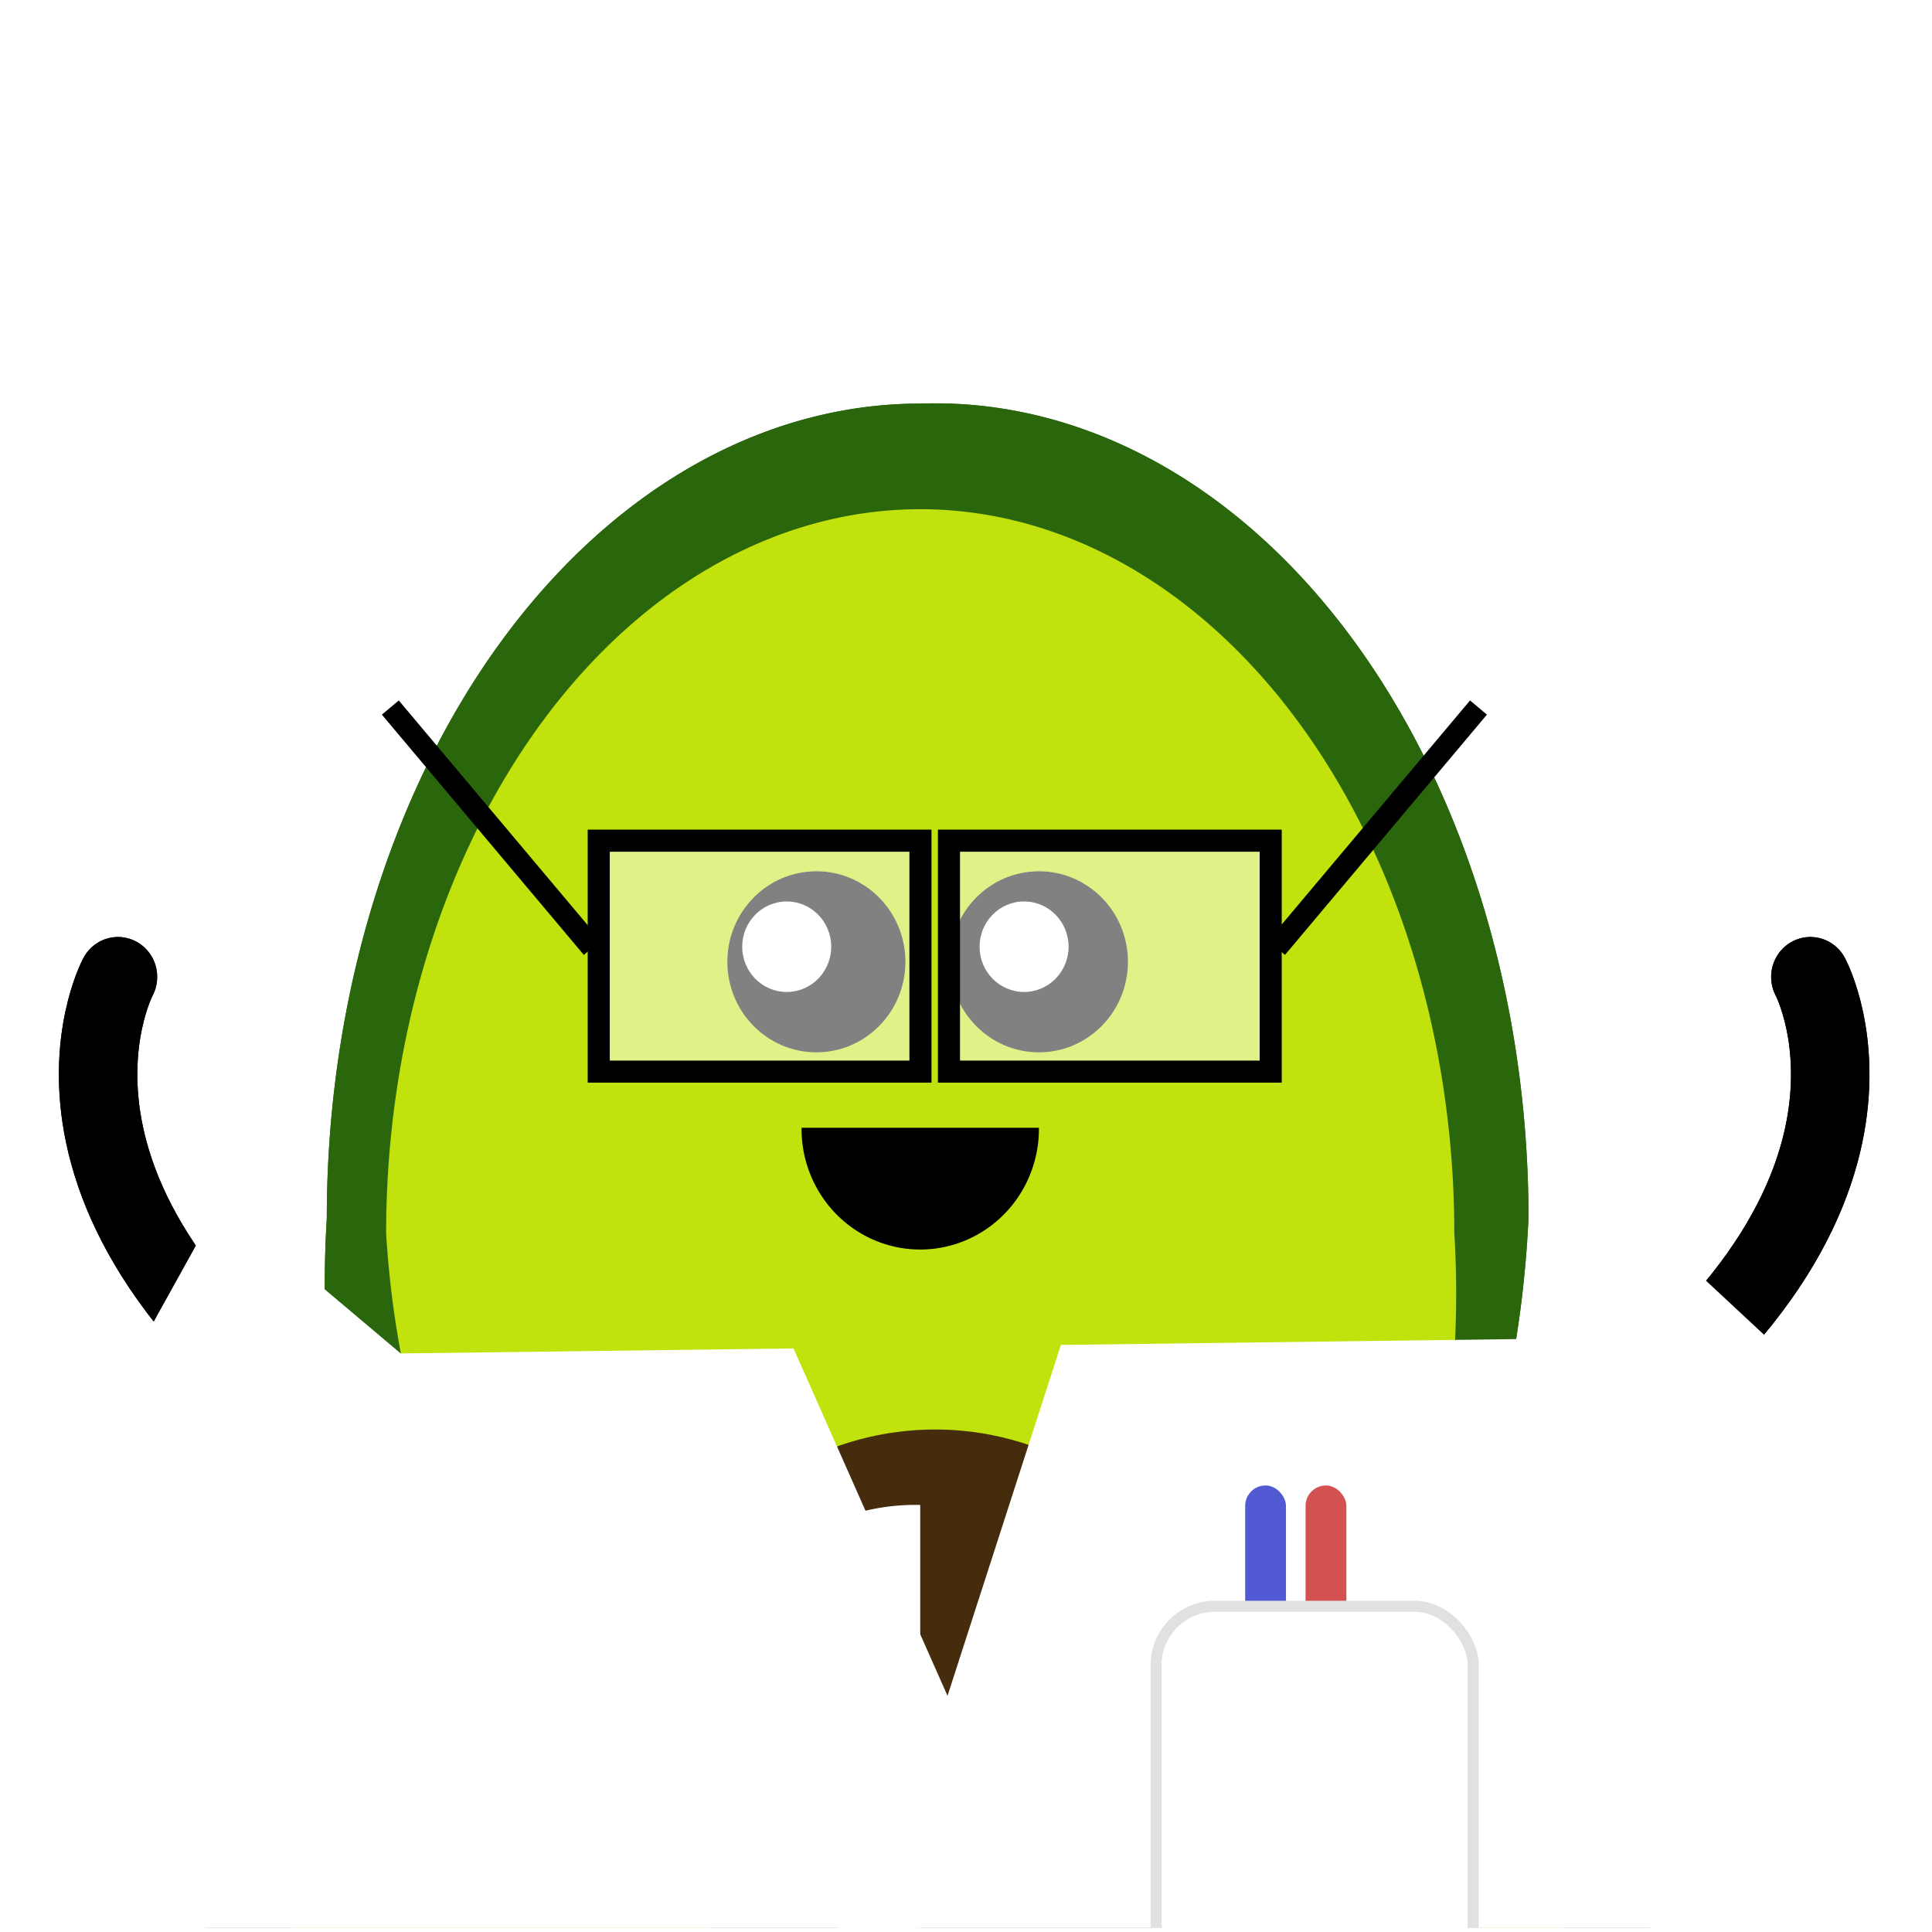 <?xml version="1.0" encoding="UTF-8" standalone="no"?>
<!-- Created with Inkscape (http://www.inkscape.org/) -->

<svg
   width="350"
   height="350"
   viewBox="0 0 92.604 92.604"
   version="1.1"
   id="svg5"
   inkscape:version="1.1 (c68e22c387, 2021-05-23)"
   sodipodi:docname="scientific-avocado.svg"
   inkscape:export-filename="F:\GDrive\Twitch\avatar\new\originals\scientific-avocado.png"
   inkscape:export-xdpi="82.285713"
   inkscape:export-ydpi="82.285713"
   xmlns:inkscape="http://www.inkscape.org/namespaces/inkscape"
   xmlns:sodipodi="http://sodipodi.sourceforge.net/DTD/sodipodi-0.dtd"
   xmlns="http://www.w3.org/2000/svg"
   xmlns:svg="http://www.w3.org/2000/svg">
  <sodipodi:namedview
     id="namedview7"
     pagecolor="#000000"
     bordercolor="#666666"
     borderopacity="1.0"
     inkscape:pageshadow="2"
     inkscape:pageopacity="0"
     inkscape:pagecheckerboard="0"
     inkscape:document-units="mm"
     showgrid="false"
     width="350px"
     inkscape:zoom="1.332716"
     inkscape:cx="137.31358"
     inkscape:cy="242.36221"
     inkscape:window-width="1509"
     inkscape:window-height="1002"
     inkscape:window-x="248"
     inkscape:window-y="3"
     inkscape:window-maximized="0"
     inkscape:current-layer="g957"
     fit-margin-top="0"
     fit-margin-left="0"
     fit-margin-right="0"
     fit-margin-bottom="0"
     units="px" />
  <defs
     id="defs2">
    <filter
       style="color-interpolation-filters:sRGB"
       height="1.062"
       width="1.068"
       y="-0.025"
       x="-0.034"
       inkscape:label="Outline"
       id="filter1481">
      <feGaussianBlur
         in="SourceAlpha"
         stdDeviation="0.968"
         result="blur1"
         id="feGaussianBlur1457" />
      <feComposite
         in="blur1"
         in2="SourceGraphic"
         operator="xor"
         result="composite1"
         id="feComposite1459" />
      <feColorMatrix
         values="1 0 0 0 0 0 1 0 0 0 0 0 1 0 0 0 0 0 32.106 -1.21 "
         result="colormatrix1"
         id="feColorMatrix1461" />
      <feGaussianBlur
         stdDeviation="0.429"
         result="blur2"
         id="feGaussianBlur1463" />
      <feComposite
         in="blur2"
         in2="blur2"
         operator="out"
         result="composite2"
         id="feComposite1465" />
      <feColorMatrix
         values="1 0 0 0 0 0 1 0 0 0 0 0 1 0 0 0 0 0 9.076 -0 "
         result="colormatrix2"
         id="feColorMatrix1467" />
      <feGaussianBlur
         stdDeviation="0.407"
         result="blur3"
         id="feGaussianBlur1469" />
      <feColorMatrix
         values="1 0 0 0 0 0 1 0 0 0 0 0 1 0 0 0 0 0 5 -1 "
         result="colormatrix3"
         id="feColorMatrix1471" />
      <feFlood
         flood-opacity="1"
         flood-color="rgb(255,255,255)"
         result="flood"
         id="feFlood1473" />
      <feComposite
         in="flood"
         in2="colormatrix3"
         operator="in"
         result="composite3"
         id="feComposite1475" />
      <feComposite
         in="SourceGraphic"
         in2="colormatrix3"
         operator="out"
         result="composite4"
         id="feComposite1477" />
      <feComposite
         in="composite4"
         in2="composite3"
         k2="1"
         k3="1"
         operator="arithmetic"
         result="composite5"
         id="feComposite1479"
         k1="0"
         k4="0" />
    </filter>
    <filter
       style="color-interpolation-filters:sRGB"
       height="1.049"
       width="1.05"
       y="-0.019"
       x="-0.025"
       inkscape:label="Outline"
       id="filter1867">
      <feGaussianBlur
         in="SourceAlpha"
         stdDeviation="0.489"
         result="blur1"
         id="feGaussianBlur1843" />
      <feComposite
         in="blur1"
         in2="SourceGraphic"
         operator="xor"
         result="composite1"
         id="feComposite1845" />
      <feColorMatrix
         values="1 0 0 0 0 0 1 0 0 0 0 0 1 0 0 0 0 0 32.106 -1.21 "
         result="colormatrix1"
         id="feColorMatrix1847" />
      <feGaussianBlur
         stdDeviation="0.429"
         result="blur2"
         id="feGaussianBlur1849" />
      <feComposite
         in="blur2"
         in2="blur2"
         operator="out"
         result="composite2"
         id="feComposite1851" />
      <feColorMatrix
         values="1 0 0 0 0 0 1 0 0 0 0 0 1 0 0 0 0 0 9.076 -0 "
         result="colormatrix2"
         id="feColorMatrix1853" />
      <feGaussianBlur
         stdDeviation="0.407"
         result="blur3"
         id="feGaussianBlur1855" />
      <feColorMatrix
         values="1 0 0 0 0 0 1 0 0 0 0 0 1 0 0 0 0 0 5 -1 "
         result="colormatrix3"
         id="feColorMatrix1857" />
      <feFlood
         flood-opacity="1"
         flood-color="rgb(255,255,255)"
         result="flood"
         id="feFlood1859" />
      <feComposite
         in="flood"
         in2="colormatrix3"
         operator="in"
         result="composite3"
         id="feComposite1861" />
      <feComposite
         in="SourceGraphic"
         in2="colormatrix3"
         operator="out"
         result="composite4"
         id="feComposite1863" />
      <feComposite
         in="composite4"
         in2="composite3"
         k2="1"
         k3="1"
         operator="arithmetic"
         result="composite5"
         id="feComposite1865"
         k1="0"
         k4="0" />
    </filter>
    <filter
       style="color-interpolation-filters:sRGB"
       height="1.093"
       width="1.158"
       y="-0.039"
       x="-0.079"
       inkscape:label="Outline"
       id="filter2942">
      <feGaussianBlur
         in="SourceAlpha"
         stdDeviation="0.429"
         result="blur1"
         id="feGaussianBlur2918" />
      <feComposite
         in="blur1"
         in2="SourceGraphic"
         operator="xor"
         result="composite1"
         id="feComposite2920" />
      <feColorMatrix
         values="1 0 0 0 0 0 1 0 0 0 0 0 1 0 0 0 0 0 23.432 -2.719 "
         result="colormatrix1"
         id="feColorMatrix2922" />
      <feGaussianBlur
         stdDeviation="1.925"
         result="blur2"
         id="feGaussianBlur2924" />
      <feComposite
         in="blur2"
         in2="blur2"
         operator="out"
         result="composite2"
         id="feComposite2926" />
      <feColorMatrix
         values="1 0 0 0 0 0 1 0 0 0 0 0 1 0 0 0 0 0 9.076 -0 "
         result="colormatrix2"
         id="feColorMatrix2928" />
      <feGaussianBlur
         stdDeviation="0.407"
         result="blur3"
         id="feGaussianBlur2930" />
      <feColorMatrix
         values="1 0 0 0 0 0 1 0 0 0 0 0 1 0 0 0 0 0 5 -1 "
         result="colormatrix3"
         id="feColorMatrix2932" />
      <feFlood
         flood-opacity="1"
         flood-color="rgb(255,255,255)"
         result="flood"
         id="feFlood2934" />
      <feComposite
         in="flood"
         in2="colormatrix3"
         operator="in"
         result="composite3"
         id="feComposite2936" />
      <feComposite
         in="SourceGraphic"
         in2="colormatrix3"
         operator="out"
         result="composite4"
         id="feComposite2938" />
      <feComposite
         in="composite4"
         in2="composite3"
         k2="1"
         k3="1"
         operator="arithmetic"
         result="composite5"
         id="feComposite2940"
         k1="0"
         k4="0" />
    </filter>
    <clipPath
       clipPathUnits="userSpaceOnUse"
       id="clipPath1546">
      <rect
         style="fill:#d35151;stroke-width:0.529;stop-color:#000000"
         id="rect1548"
         width="99.066"
         height="71.868"
         x="14.294"
         y="4.963"
         ry="1.29" />
    </clipPath>
  </defs>
  <g
     inkscape:label="Capa 1"
     inkscape:groupmode="layer"
     id="layer1"
     transform="translate(-1.077,-0.885)">
    <g
       id="g957"
       clip-path="url(#clipPath1546)"
       transform="matrix(1.094,0,0,1.094,-22.134,9.245)"
       style="stroke-width:0.914">
      <g
         id="g2080"
         transform="matrix(0.65,0,0,0.661,19.285,6.736)"
         style="stroke-width:1.322;filter:url(#filter2942)"
         inkscape:export-filename="F:\GDrive\Twitch\avatar\super-avocado.png"
         inkscape:export-xdpi="25.4"
         inkscape:export-ydpi="25.4">
        <g
           class="arms"
           fill="none"
           stroke="#000000"
           stroke-linecap="round"
           stroke-width="5.288"
           id="g2044">
          <path
             d="M 30.972,77.045 C 1.844,59.644 10.923,43 10.923,43"
             id="path2040"
             style="stroke-width:5.288" />
          <path
             d="M 104.951,77.045 C 134.079,59.644 125,43 125,43"
             id="path2042"
             style="stroke-width:5.288" />
        </g>
        <g
           class="feets"
           fill="none"
           stroke="#000000"
           stroke-linecap="round"
           stroke-width="5.288"
           id="g2050">
          <path
             d="m 75.974,140.57 c 5.911,24.012 -1.108,35.464 -1.108,35.464 h 11.083"
             id="path2046"
             style="stroke-width:5.288" />
          <path
             d="m 54.886,140.57 c -5.911,24.012 1.108,35.464 1.108,35.464 h -11.083"
             id="path2048"
             style="stroke-width:5.288" />
        </g>
        <path
           class="outer"
           fill="#2a670c"
           d="m 65,5 a 40,54 0 0 0 -40,54 40,54 0 0 0 0,9 50,50 0 0 0 -9,30 50,50 0 0 0 49,49 50,50 0 0 0 50,-49 50,50 0 0 0 -10,-30 40,54 0 0 0 1,-9 A 40,54 0 0 0 65,5 Z"
           id="path2054"
           style="stroke-width:1.913" />
        <path
           class="inner"
           fill="#c1e20c"
           d="m 65,12 a 36,48 0 0 0 -36,48 36,48 0 0 0 1,8 44,44 0 0 0 -9,26 44,44 0 0 0 44,44 44,44 0 0 0 45,-44 44,44 0 0 0 -9,-26 36,48 0 0 0 0,-8 36,48 0 0 0 -36,-48 z"
           id="path2056"
           style="stroke-width:1.913" />
        <g
           class="seed"
           id="g2062"
           style="stroke-width:1.322">
          <circle
             cx="66"
             cy="93"
             r="20"
             fill="#452c0c"
             id="circle2058"
             style="stroke-width:1.913" />
          <path
             fill="#FFF2"
             d="m 107,-65 a 15,15 0 0 1 -7,13 15,15 0 0 1 -15,0 15,15 0 0 1 -7,-13"
             transform="rotate(90)"
             id="path2060"
             style="stroke-width:1.322" />
        </g>
        <g
           class="face"
           id="g2078"
           style="stroke-width:1.322">
          <g
             class="eye izq"
             id="g2068"
             style="stroke-width:1.322">
            <circle
               cx="58"
               cy="42"
               r="6"
               id="circle2064"
               style="stroke-width:1.322" />
            <circle
               cx="56"
               cy="41"
               r="3"
               fill="#ffffff"
               id="circle2066"
               style="stroke-width:1.913" />
          </g>
          <g
             class="eye der"
             id="g2074"
             style="stroke-width:1.322">
            <circle
               cx="73"
               cy="42"
               r="6"
               id="circle2070"
               style="stroke-width:1.322" />
            <circle
               cx="72"
               cy="41"
               r="3"
               fill="#ffffff"
               id="circle2072"
               style="stroke-width:1.913" />
          </g>
          <path
             d="m 73,53 a 8,8 0 0 1 -4,7 8,8 0 0 1 -8,0 8,8 0 0 1 -4,-7"
             id="path2076"
             style="stroke-width:1.322" />
        </g>
      </g>
      <g
         id="g869"
         transform="matrix(0.65,0,0,0.661,19.285,6.736)"
         style="stroke-width:1.322">
        <g
           class="arms"
           fill="none"
           stroke="#000000"
           stroke-linecap="round"
           stroke-width="5.288"
           id="g8">
          <path
             d="M 30.972,77.045 C 1.844,59.644 10.923,43 10.923,43"
             id="path4"
             style="stroke-width:5.288" />
          <path
             d="M 104.951,77.045 C 134.079,59.644 125,43 125,43"
             id="path6"
             style="stroke-width:5.288" />
        </g>
        <g
           class="feets"
           fill="none"
           stroke="#000000"
           stroke-linecap="round"
           stroke-width="5.288"
           id="g14">
          <path
             d="m 75.974,140.57 c 5.911,24.012 -1.108,35.464 -1.108,35.464 h 11.083"
             id="path10"
             style="stroke-width:5.288" />
          <path
             d="m 54.886,140.57 c -5.911,24.012 1.108,35.464 1.108,35.464 h -11.083"
             id="path12"
             style="stroke-width:5.288" />
        </g>
        <path
           class="outer"
           fill="#2a670c"
           d="m 65,5 a 40,54 0 0 0 -40,54 40,54 0 0 0 0,9 50,50 0 0 0 -9,30 50,50 0 0 0 49,49 50,50 0 0 0 50,-49 50,50 0 0 0 -10,-30 40,54 0 0 0 1,-9 A 40,54 0 0 0 65,5 Z"
           id="path18"
           style="stroke-width:1.913" />
        <path
           class="inner"
           fill="#c1e20c"
           d="m 65,12 a 36,48 0 0 0 -36,48 36,48 0 0 0 1,8 44,44 0 0 0 -9,26 44,44 0 0 0 44,44 44,44 0 0 0 45,-44 44,44 0 0 0 -9,-26 36,48 0 0 0 0,-8 36,48 0 0 0 -36,-48 z"
           id="path20"
           style="stroke-width:1.913" />
        <g
           class="seed"
           id="g28"
           style="stroke-width:1.322">
          <circle
             cx="66"
             cy="93"
             r="20"
             fill="#452c0c"
             id="circle24"
             style="stroke-width:1.913" />
          <path
             fill="#FFF2"
             d="m 107,-65 a 15,15 0 0 1 -7,13 15,15 0 0 1 -15,0 15,15 0 0 1 -7,-13"
             transform="rotate(90)"
             id="path26"
             style="stroke-width:1.322" />
        </g>
        <g
           class="face"
           id="g44"
           style="stroke-width:1.322">
          <g
             class="eye izq"
             id="g34"
             style="stroke-width:1.322">
            <circle
               cx="58"
               cy="42"
               r="6"
               id="circle30"
               style="stroke-width:1.322" />
            <circle
               cx="56"
               cy="41"
               r="3"
               fill="#ffffff"
               id="left-pupil"
               style="stroke-width:1.913" />
          </g>
          <g
             class="eye der"
             id="g40"
             style="stroke-width:1.322">
            <circle
               cx="73"
               cy="42"
               r="6"
               id="circle36"
               style="stroke-width:1.322" />
            <circle
               cx="72"
               cy="41"
               r="3"
               fill="#ffffff"
               id="right-pupil"
               style="stroke-width:1.913" />
          </g>
          <path
             d="m 73,53 a 8,8 0 0 1 -4,7 8,8 0 0 1 -8,0 8,8 0 0 1 -4,-7"
             id="path42"
             style="stroke-width:1.322" />
        </g>
      </g>
      <g
         id="glasses">
        <rect
           style="opacity:1;fill:#ffffff;fill-opacity:0.507;stroke:#000000;stroke-width:0.967;stroke-miterlimit:4;stroke-dasharray:none;stroke-opacity:1;paint-order:stroke fill markers;stop-color:#000000"
           id="rect923"
           width="14.096"
           height="10.118"
           x="47.449"
           y="29.191" />
        <rect
           style="opacity:1;fill:#ffffff;fill-opacity:0.507;stroke:#000000;stroke-width:0.967;stroke-miterlimit:4;stroke-dasharray:none;stroke-opacity:1;paint-order:stroke fill markers;stop-color:#000000"
           id="rect1511"
           width="14.096"
           height="10.118"
           x="62.794"
           y="29.191" />
        <path
           style="fill:none;stroke:#000000;stroke-width:0.967;stroke-linecap:butt;stroke-linejoin:miter;stroke-miterlimit:4;stroke-dasharray:none;stroke-opacity:1"
           d="m 77.146,33.884 8.848,-10.526"
           id="path1628" />
        <path
           style="fill:none;stroke:#000000;stroke-width:0.967;stroke-linecap:butt;stroke-linejoin:miter;stroke-miterlimit:4;stroke-dasharray:none;stroke-opacity:1"
           d="M 47.166,33.884 38.318,23.358"
           id="path1710" />
      </g>
      <path
         style="fill:#ffffff;fill-opacity:1;stroke:none;stroke-width:0.242px;stroke-linecap:butt;stroke-linejoin:miter;stroke-opacity:1"
         d="m 30.875,44.994 -4.688,8.453 3.337,4.527 -3.506,13.042 5.504,21.31 3.419,13.688 54.001,0.199 2.484,-14.758 6.053,-20.73 -2.695,-11.538 6.18,-6.057 -6.676,-6.22 -6.058,4.11 -20.533,0.264 -4.967,15.373 -6.746,-15.22 -17.212,0.22 z"
         id="path4924"
         sodipodi:nodetypes="cccccccccccccccccc" />
      <rect
         style="opacity:1;fill:#5159d3;fill-opacity:1;stroke:none;stroke-width:0.483;stroke-miterlimit:4;stroke-dasharray:none;stroke-opacity:1;paint-order:normal;stop-color:#000000"
         id="rect6609"
         width="1.787"
         height="8.109"
         x="75.772"
         y="57.441"
         ry="0.893" />
      <rect
         style="opacity:1;fill:#d35151;fill-opacity:1;stroke:none;stroke-width:0.483;stroke-miterlimit:4;stroke-dasharray:none;stroke-opacity:1;paint-order:normal;stop-color:#000000"
         id="rect8783"
         width="1.787"
         height="8.109"
         x="78.418"
         y="57.441"
         ry="0.893" />
      <rect
         style="opacity:1;fill:#ffffff;fill-opacity:1;stroke:#e1e1e1;stroke-width:0.483;stroke-miterlimit:4;stroke-dasharray:none;stroke-opacity:1;paint-order:normal;stop-color:#000000"
         id="rect5539"
         width="13.897"
         height="16.478"
         x="71.868"
         y="62.734"
         ry="2.581" />
    </g>
  </g>
  <style
     id="style2">
 .d {
    transform: translateY(10px);
    fill: #b2132c;
  }
</style>
</svg>
